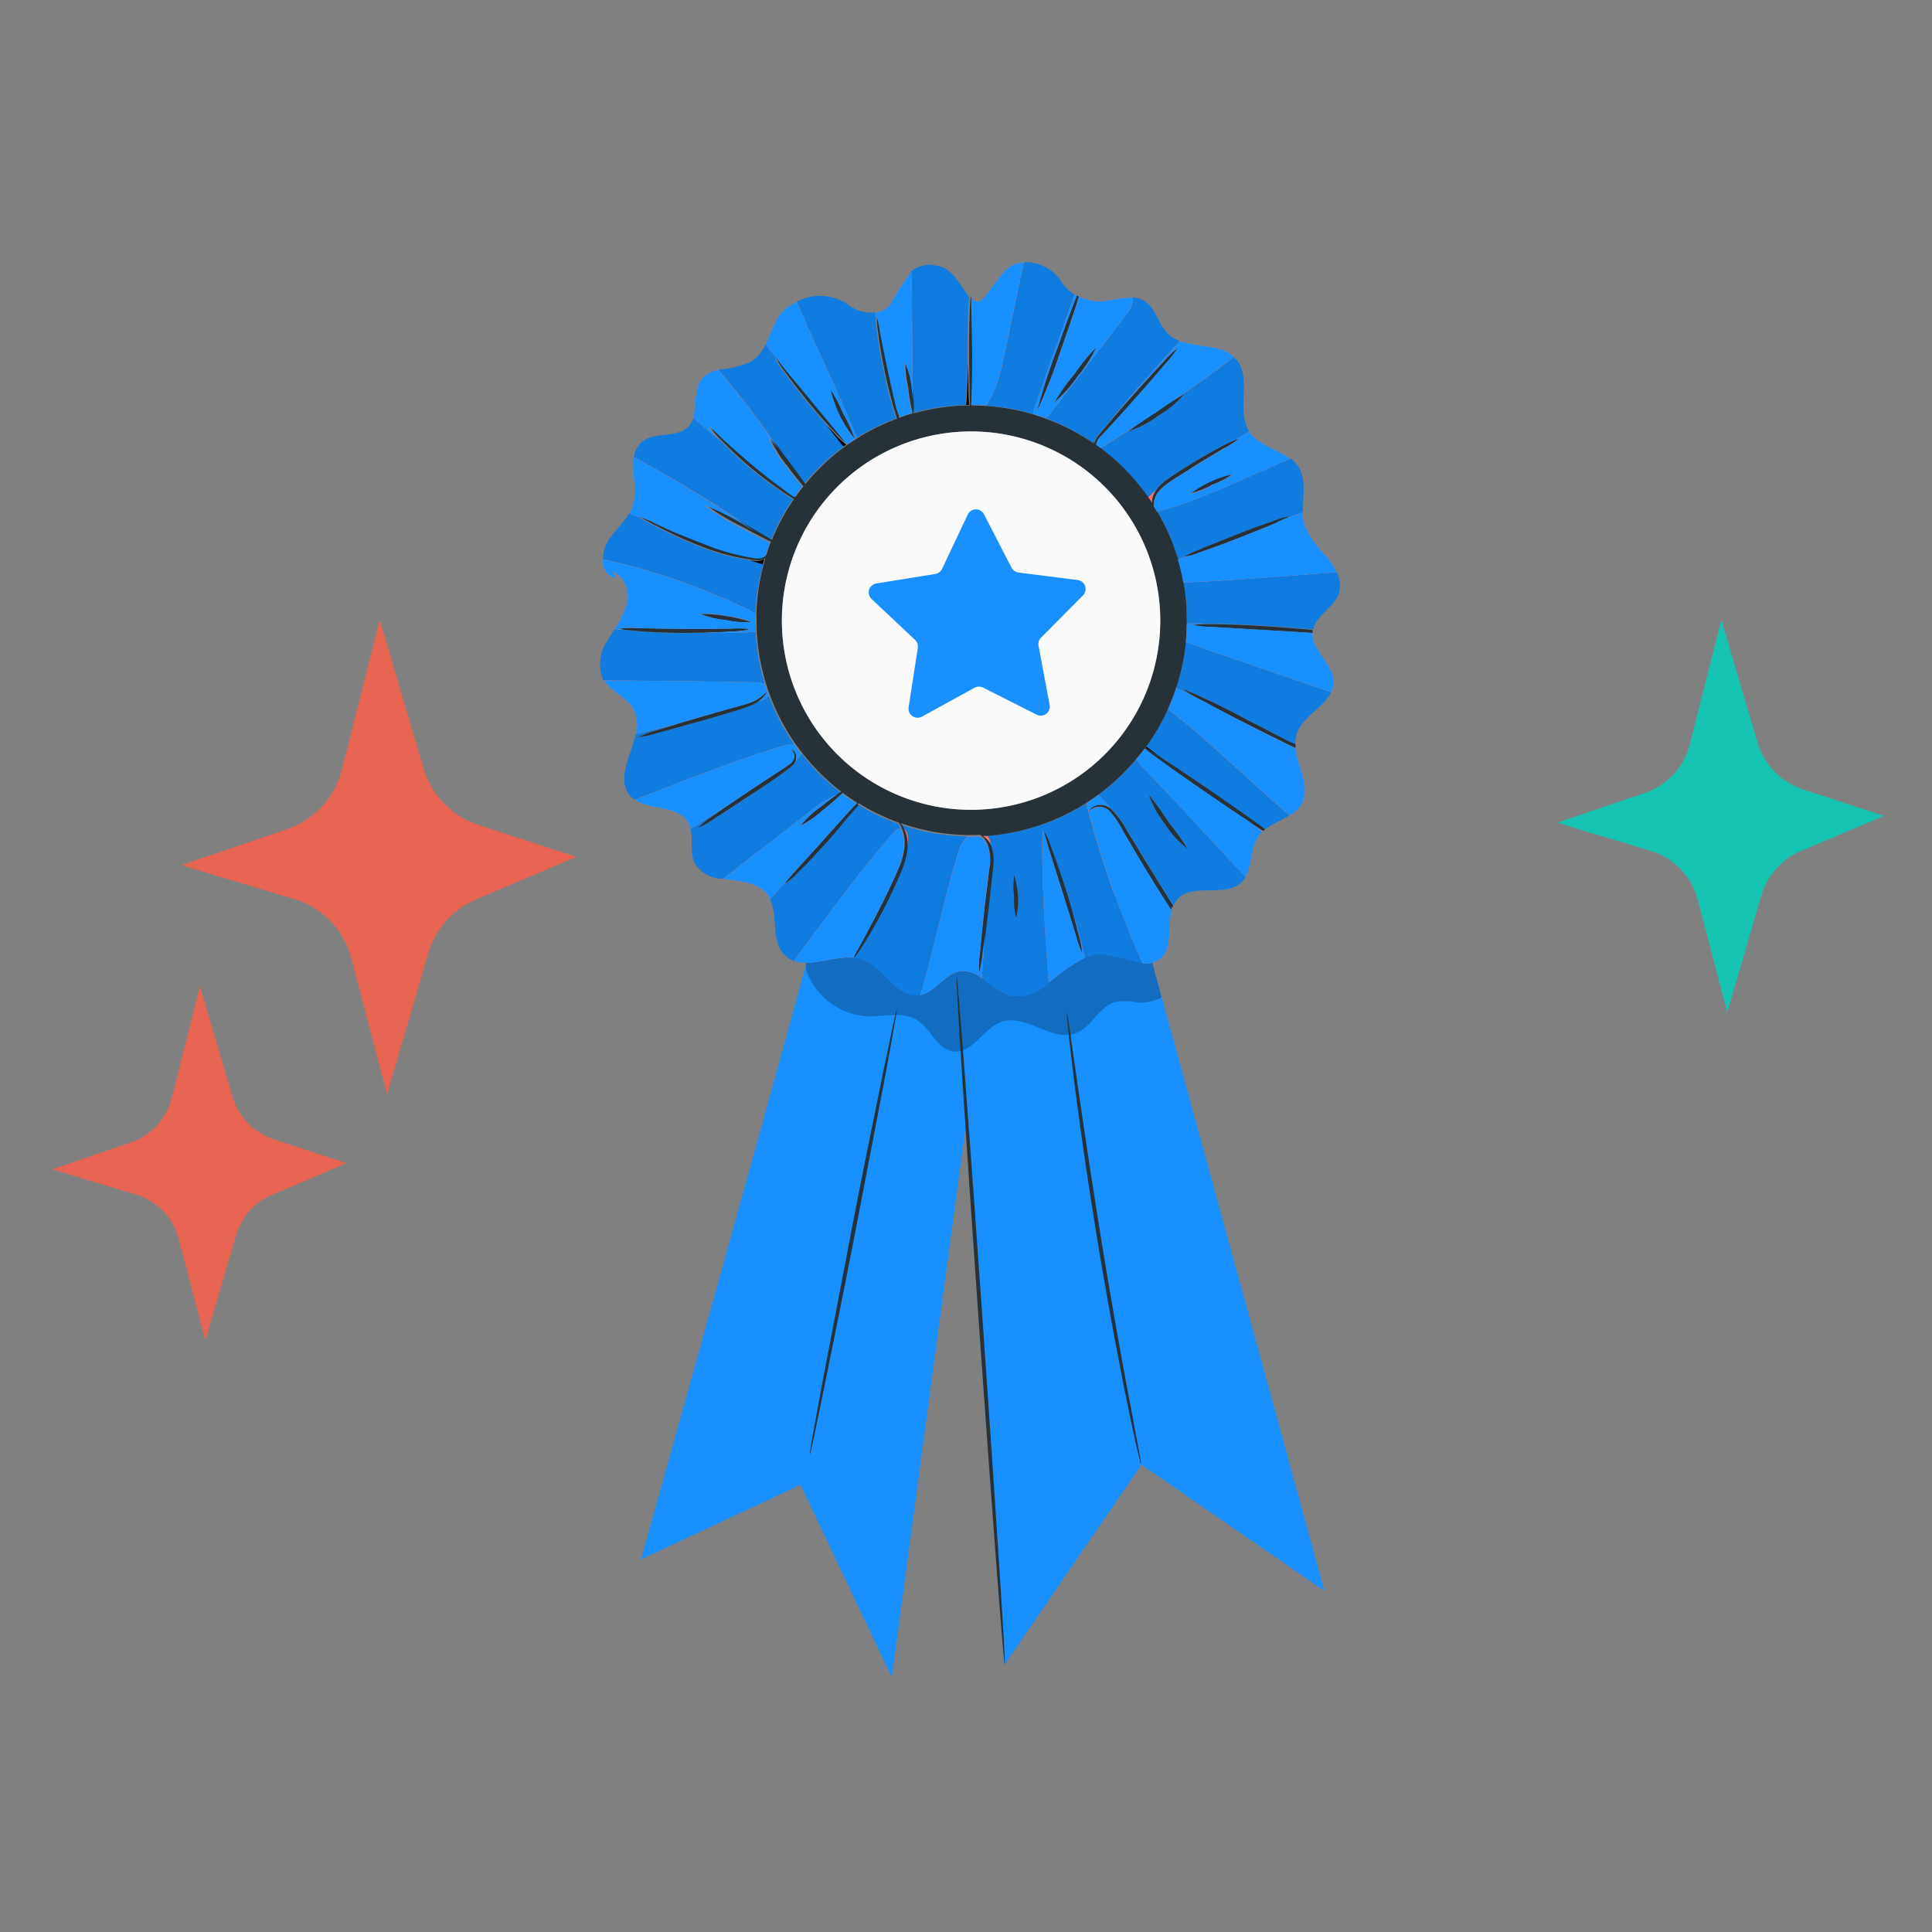 <svg xmlns="http://www.w3.org/2000/svg" xmlns:xlink="http://www.w3.org/1999/xlink" width="128" height="128" viewBox="0 0 128 128">
  <rect x="0" y="0" width="128" height="128" fill="#808080" stroke="none"/>
  <defs>
    <clipPath id="clip-path">
      <rect id="Rectangle_10738" data-name="Rectangle 10738" width="128" height="128" transform="translate(8474 2626)" fill="#fff" stroke="#707070" stroke-width="1"/>
    </clipPath>
  </defs>
  <g id="Mask_Group_829" data-name="Mask Group 829" transform="translate(-8474 -2626)" clip-path="url(#clip-path)">
    <g id="Group_39130" data-name="Group 39130" transform="translate(58 -506)">
      <g id="Group_39129" data-name="Group 39129" transform="matrix(1, -0.017, 0.017, 1, 8455.293, 3149.853)">
        <path id="Path_110375" data-name="Path 110375" d="M12.387,0C12.387.5,0,42.069,0,42.069l10.648-4.761L16.48,50.163,23.976.648Z" transform="translate(1.721 43.421)" fill="#1890ff"/>
        <path id="Path_110376" data-name="Path 110376" d="M0,3.655,2.524,51.329,11.8,38.253l11.98,8.572L11.8,0Z" transform="translate(23.173 41.526)" fill="#1890ff"/>
        <g id="Group_39126" data-name="Group 39126" transform="translate(13.304 42.089)" opacity="0.5">
          <path id="Path_110377" data-name="Path 110377" d="M0,4.484a4.575,4.575,0,0,0,4.082,3.2c1.091.045,2.292-.292,3.213.3S8.6,9.964,9.683,10.11c1.267.181,2.011-1.508,3.208-1.91,1.634-.533,3.348,1.438,4.957.829,1.036-.392,1.508-1.724,2.6-2.011a3.616,3.616,0,0,1,1.448.05,2.84,2.84,0,0,0,1.639-.312l-.588-2.3L21.944,0H.407Z" opacity="0.5"/>
        </g>
        <path id="Path_110378" data-name="Path 110378" d="M0,9.457a14.17,14.17,0,0,1,3.112.623,1.307,1.307,0,0,1,.1-.5q1.367-3.66,2.725-7.3L6,2.213a2.348,2.348,0,0,1-.9-.9A2.84,2.84,0,0,0,2.649,0c-.5,2.071-1.1,4.907-1.543,6.671A7.965,7.965,0,0,1,0,9.457Z" transform="translate(25.897 0.005)" fill="#107ce0"/>
        <path id="Path_110379" data-name="Path 110379" d="M11.287,3.227A14.371,14.371,0,0,1,9.668,0a1.176,1.176,0,0,1-.5.292L8.95.367a3,3,0,0,1-.422.226,13.2,13.2,0,0,1-1.4.447L5.41,1.518c-1.222.332-2.333.618-3.137.809a6.961,6.961,0,0,1-1.317.267,6.709,6.709,0,0,1,1.267-.442l1.1-.322L.805,2.388C.478,3.816-.532,5.344.358,6.445a1.5,1.5,0,0,0,.327.292c3.2-1.186,7.31-2.72,10-3.429A1.787,1.787,0,0,1,11.287,3.227Z" transform="translate(1.489 28.435)" fill="#107ce0"/>
        <path id="Path_110380" data-name="Path 110380" d="M.007,8.992v.759a14.362,14.362,0,0,1,3.519-.457V9.1l.166-2.644V5.91c.035-1.9.111-3.474.176-3.781C3.335,1.5,2.827.184,1.751.043A1.878,1.878,0,0,0,.022.405C.062,3.05-.024,6.393.007,8.992Z" transform="translate(21.014 0.103)" fill="#107ce0"/>
        <path id="Path_110381" data-name="Path 110381" d="M2.167.93q.332.131.664.241C1.89.8.925.4,0,0,.638.3,1.367.618,2.167.93Z" transform="translate(4.963 17.43)" fill="#ff725e"/>
        <path id="Path_110382" data-name="Path 110382" d="M10.03,6.792A14.285,14.285,0,0,1,10.6,3.529c-.282-.085-.573-.181-.87-.282a14.794,14.794,0,0,1-3.016-.835A28.379,28.379,0,0,1,3.524.9,10.411,10.411,0,0,1,2.393.256L1.79,0C1.4.638.784,1.161.357,1.8A2.308,2.308,0,0,0,0,3.011,43.08,43.08,0,0,1,9.974,6.727Z" transform="translate(0.333 16.188)" fill="#107ce0"/>
        <path id="Path_110383" data-name="Path 110383" d="M8.979,8.2a14.077,14.077,0,0,1,1.508-2.68l-.216-.141A25.49,25.49,0,0,1,5.746,1.548l-.035-.04C5.1,1.005,4.515.468,4,0A1.509,1.509,0,0,1,3.65.588c-.779.779-2.242.276-3.1.965A1.553,1.553,0,0,0,0,2.559,85.937,85.937,0,0,1,7.928,7.546C8.34,7.8,8.707,8.029,8.979,8.2Z" transform="translate(2.49 9.924)" fill="#107ce0"/>
        <path id="Path_110384" data-name="Path 110384" d="M4.65,8.039c.352.5.664.935.895,1.277A14.324,14.324,0,0,1,8.215,6.872c-.3-.382-.674-.88-1.086-1.433-.367-.422-.784-.925-1.222-1.473-.643-.809-1.2-1.558-1.579-2.117A4.321,4.321,0,0,1,3.761.915a3.154,3.154,0,0,1,.372.4C3.781.809,3.449.382,3.157,0a2.68,2.68,0,0,1-.965,1.141A6.938,6.938,0,0,1,0,1.644a54,54,0,0,1,4.022,5.49Z" transform="translate(8.186 5.138)" fill="#107ce0"/>
        <path id="Path_110385" data-name="Path 110385" d="M3.846,9.414a14.007,14.007,0,0,1,2.6-1.222c-.035-.106-.065-.216-.1-.342-.2-.679-.432-1.624-.638-2.685s-.342-2.011-.417-2.725a8.627,8.627,0,0,1-.07-1.091l-.03-.2a2.549,2.549,0,0,1-1-.117A2.549,2.549,0,0,1,3.323.545,3.242,3.242,0,0,0,0,.364C1.146,3.124,2.861,6.9,3.806,9.318,3.821,9.348,3.831,9.379,3.846,9.414Z" transform="translate(13.445 2.014)" fill="#107ce0"/>
        <path id="Path_110386" data-name="Path 110386" d="M.035.04,0,0,.03.05Z" transform="translate(13.57 14.559)" fill="#ff725e"/>
        <path id="Path_110387" data-name="Path 110387" d="M10.906,3.776A14.534,14.534,0,0,1,10.358.317h-.08C9.272.372,8.1.357,6.859.317H5.682c-1.2,0-2.277-.1-3.057-.171-.357-.035-.644-.07-.855-.1L1.007,0C.836.261.665.5.5.794A2.686,2.686,0,0,0,.2,3.308l.045.065q4.992.121,9.974.292A1.779,1.779,0,0,1,10.906,3.776Z" transform="translate(0 23.87)" fill="#107ce0"/>
        <path id="Path_110388" data-name="Path 110388" d="M9.748,2.715l.211-.136A14.483,14.483,0,0,1,7.446,0a1.207,1.207,0,0,1-.392.422.935.935,0,0,1-.282.387c-.643.5-1.548,1.061-2.559,1.724S2.287,3.76,1.614,4.168A6.038,6.038,0,0,1,.5,4.781,6.283,6.283,0,0,1,1.5,4.012c.372-.251.824-.563,1.332-.895C1.86,3.705.88,4.293,0,4.831c.166.744-.1,1.609.246,2.308a2.233,2.233,0,0,0,1.83,1.046L8.059,3.74A7.357,7.357,0,0,1,9.748,2.715Z" transform="translate(5.828 32.326)" fill="#107ce0"/>
        <path id="Path_110389" data-name="Path 110389" d="M0,0,.819.644A.5.5,0,0,1,.87.588L.6.412Z" transform="translate(42.895 37.353)" fill="#ff725e"/>
        <path id="Path_110390" data-name="Path 110390" d="M2.559,0A14.376,14.376,0,0,1,0,2.318a8.474,8.474,0,0,1,.739.865.8.8,0,0,1,.08.06A5.359,5.359,0,0,1,1.825,4.63L2.861,6.395l.03.06c.674,1.121,1.347,2.287,1.941,3.3a1.648,1.648,0,0,1,.3-.447C6.174,8.22,8.3,9.281,9.4,8.26a1.7,1.7,0,0,0,.282-.352C7.647,5.691,4.932,2.584,3.2.769A4.8,4.8,0,0,1,2.559,0Zm.8,2.383A17.815,17.815,0,0,1,4.605,4.178a18.91,18.91,0,0,1,1.242,1.8A6.217,6.217,0,0,1,4.389,4.329,6.437,6.437,0,0,1,3.358,2.383Z" transform="translate(32.87 33.055)" fill="#107ce0"/>
        <path id="Path_110391" data-name="Path 110391" d="M.035.035A.23.23,0,0,1,0,0,2.319,2.319,0,0,1,0,.246Z" transform="translate(24.977 2.287)" fill="#ff725e"/>
        <path id="Path_110392" data-name="Path 110392" d="M.689,0A14.235,14.235,0,0,1,0,3.016l.392.191,1.388.724A9.181,9.181,0,0,1,.432,3.1,42.514,42.514,0,0,1,4.68,5.229C5.686,5.776,6.641,6.294,7.36,6.7l.468.2a2.034,2.034,0,0,1,.1-.694c.392-1.131,1.84-1.724,2.338-2.72C7.229,2.373,3.328.99.689,0Z" transform="translate(38.149 25.343)" fill="#107ce0"/>
        <path id="Path_110393" data-name="Path 110393" d="M0,2.458c.277.216.628.5,1.006.774l.136.1c.83.558,1.956,1.342,3.192,2.222S6.681,7.245,7.481,7.838l.3.231c.5-.362,1.106-.588,1.629-.9C6.827,4.907,3.776,1.78,1.453,0A14.57,14.57,0,0,1,0,2.458Z" transform="translate(36.103 29.772)" fill="#107ce0"/>
        <path id="Path_110394" data-name="Path 110394" d="M8.738,1.609a2.545,2.545,0,0,0-.156-.286A14.223,14.223,0,0,1,5.962,0l-.07.09c-.186.226-.4.468-.628.724-.412.5-.975,1.151-1.624,1.85S2.3,4.047,1.815,4.5a4.17,4.17,0,0,1-.824.689,1.185,1.185,0,0,1,.161-.231C.739,5.374.352,5.776,0,6.154.553,7.3,0,8.984.945,9.914a1.628,1.628,0,0,0,.588.377c2.011-2.7,4.751-6.194,6.7-8.361A.835.835,0,0,1,8.738,1.609Z" transform="translate(10.996 35.735)" fill="#107ce0"/>
        <path id="Path_110395" data-name="Path 110395" d="M.508,2.031a1.192,1.192,0,0,1,.226.659,3.1,3.1,0,0,1,.1,1.538C.759,4.836.674,5.49.588,6.174c-.121.91-.241,1.76-.347,2.514-.08.96-.156,1.905-.241,2.76a6.739,6.739,0,0,0,1.739,1.181,2.965,2.965,0,0,0,2.68-.779c-.2-3.223-.367-7.239-.236-10.1l.151.352c-.045-.166-.06-.261-.045-.266a5.222,5.222,0,0,1,.478,1.141c.261.719.593,1.725.925,2.84q.136.468.256.905c.352,1.191.659,2.393.89,3.519A2.649,2.649,0,0,1,7.968,10a26.228,26.228,0,0,1,2.654.664A66.532,66.532,0,0,1,7.1,0,14.258,14.258,0,0,1,.508,2.031ZM2.333,7.5a5.064,5.064,0,0,1-.111-1.408,5.374,5.374,0,0,1,.025-1.413A5.238,5.238,0,0,1,2.333,7.5Z" transform="translate(24.957 35.926)" fill="#107ce0"/>
        <path id="Path_110396" data-name="Path 110396" d="M7.546.92A.264.264,0,0,1,7.6.87,14.114,14.114,0,0,1,3.142,0c.035.045.075.1.121.161a.872.872,0,0,0,.05.1c.292.081.382.5.347.819a3.8,3.8,0,0,1-.08.468,4.236,4.236,0,0,1-.3,1.3,19.214,19.214,0,0,1-.824,1.81A33.24,33.24,0,0,1,.689,7.782c-.3.463-.538.8-.689,1.005a2.179,2.179,0,0,1,.533.131c1.4.548,2.162,2.584,3.655,2.408l.136-.025C5.2,8.516,6.073,4.655,6.948,2.066A2.936,2.936,0,0,1,7.546.92Z" transform="translate(16.546 37.097)" fill="#107ce0"/>
        <path id="Path_110397" data-name="Path 110397" d="M3.1,9.185q.251-.226.5-.437a2.65,2.65,0,0,1,.664-.654c.4-.282.84-.558,1.312-.845C6.515,6.676,7.39,6.2,8.039,5.882c.442-.216.769-.362.94-.422l.895-.528c-.885-1.388.261-3.494-.779-4.771A1.571,1.571,0,0,0,8.939,0C6.319,1.941,2.941,4.143,0,5.882A14.31,14.31,0,0,1,3.1,9.185Zm.628-5.621A15.41,15.41,0,0,1,5.59,2.408,6.775,6.775,0,0,1,3.866,3.786,6.983,6.983,0,0,1,1.9,4.791,15.252,15.252,0,0,1,3.725,3.564Z" transform="translate(33.408 6.531)" fill="#107ce0"/>
        <path id="Path_110398" data-name="Path 110398" d="M0,.5A14.524,14.524,0,0,1,.186,2.805v.427H.422c.422,0,.84.04,1.262.07h.3c.865,0,2.056.081,3.373.176,1.232.1,2.348.206,3.187.307.211-.95,1.382-1.423,1.729-2.343A1.945,1.945,0,0,0,10.17,0C7.1.171,2.946.422.387.5Z" transform="translate(38.747 20.879)" fill="#107ce0"/>
        <path id="Path_110399" data-name="Path 110399" d="M5.475,1.131l-5.1,6.41A1.8,1.8,0,0,1,0,7.893,14.076,14.076,0,0,1,3.162,9.6l.07-.09A1.509,1.509,0,0,1,3.544,9c.226-.261.5-.568.794-.9C5.847,6.294,7.566,4.464,9,2.946a2.178,2.178,0,0,1-.784-.5C7.586,1.8,7.451.739,6.711.251A1.734,1.734,0,0,0,5.922,0a.233.233,0,0,1,0,.055,1.508,1.508,0,0,1-.448,1.076Z" transform="translate(29.784 2.458)" fill="#107ce0"/>
        <path id="Path_110400" data-name="Path 110400" d="M1.312,6.571l.417-.186a6.541,6.541,0,0,1,.98-.442c.623-.256,1.508-.588,2.453-.94S7,4.344,7.642,4.133A4.7,4.7,0,0,1,8.7,3.846a1.979,1.979,0,0,1-.362.2l1.3-.427c0-1.046.292-2.157-.241-3.047A2.165,2.165,0,0,0,8.888,0C6.148,1.106,2.4,2.845,0,3.348A14.181,14.181,0,0,1,1.312,6.571Z" transform="translate(37.103 13.303)" fill="#107ce0"/>
        <path id="Path_110401" data-name="Path 110401" d="M1.121.086,0,0C.372.025.744.055,1.121.086Z" transform="translate(46.128 24.8)" fill="#ff725e"/>
        <path id="Path_110402" data-name="Path 110402" d="M.06.287c.03.121.05.231.07.332L.211.593C.141.412.07.216,0,0A1.075,1.075,0,0,0,.06.287Z" transform="translate(19.925 9.532)" fill="#ff725e"/>
        <path id="Path_110403" data-name="Path 110403" d="M.04.121A.53.53,0,0,1,.07,0L0,.09Z" transform="translate(32.946 11.965)"/>
        <path id="Path_110404" data-name="Path 110404" d="M.231.809A1.308,1.308,0,0,1,.322.337,1.467,1.467,0,0,1,.5,0Q.236.211,0,.437C.06.558.151.684.231.809Z" transform="translate(36.515 15.278)" fill="#ff725e"/>
        <path id="Path_110405" data-name="Path 110405" d="M.468.266V.2L0,0Z" transform="translate(45.509 32.045)"/>
        <path id="Path_110406" data-name="Path 110406" d="M1.066.774C.669.478.317.216.06,0L0,.076C.171.186.553.432,1.066.774Z" transform="translate(36.063 32.231)"/>
        <path id="Path_110407" data-name="Path 110407" d="M1.8,3.177l.111.206.03-.08C1.347,2.3.674,1.121,0,0,.714,1.232,1.337,2.358,1.8,3.177Z" transform="translate(35.741 39.51)"/>
        <path id="Path_110408" data-name="Path 110408" d="M0,.01A1.413,1.413,0,0,1,.5.568a.1.1,0,0,0,.035.09A1.192,1.192,0,0,0,.312,0Z" transform="translate(25.173 37.957)" fill="#ff725e"/>
        <path id="Path_110409" data-name="Path 110409" d="M0,0A2.282,2.282,0,0,1,.266.97a2.2,2.2,0,0,1,0,.317A3.791,3.791,0,0,0,.347.82C.382.5.292.08,0,0Z" transform="translate(19.859 37.353)" fill="#ff725e"/>
        <path id="Path_110410" data-name="Path 110410" d="M.7,0H.649C.558.141.362.4.085.739.06.769.03.809,0,.839.231.583.442.337.628.116Z" transform="translate(16.27 35.735)"/>
        <path id="Path_110411" data-name="Path 110411" d="M.97,0A1.161,1.161,0,0,1,.417.121L0,.06c.3.1.588.2.87.282C.895.226.935.141.97,0Z" transform="translate(10.041 19.376)"/>
        <path id="Path_110412" data-name="Path 110412" d="M1.282,1.307A4.868,4.868,0,0,1,.5.543L0,0C.412.553.784,1.051,1.086,1.433Z" transform="translate(15.295 10.578)"/>
        <path id="Path_110413" data-name="Path 110413" d="M0,.387H.045V0A1.844,1.844,0,0,1,0,.387Z" transform="translate(20.991 9.482)"/>
        <path id="Path_110414" data-name="Path 110414" d="M0,2.841H.191C.166,2.272.161,1.227.191,0L.025,2.644A.658.658,0,0,0,0,2.841Z" transform="translate(24.56 6.556)"/>
        <path id="Path_110415" data-name="Path 110415" d="M.1,7.36a1.307,1.307,0,0,0-.1.5c.261.085.5.176.774.277a1.8,1.8,0,0,0,.377-.352l5.1-6.41A1.508,1.508,0,0,0,6.7.317a.233.233,0,0,0,0-.055c-.92-.075-1.976.382-2.9.1A6.835,6.835,0,0,1,3.157.131C2.9.92,2.463,2.142,1.956,3.489A40.955,40.955,0,0,1,.236,7.7,39.389,39.389,0,0,1,1.709,3.4c.5-1.362.98-2.569,1.3-3.338A.776.776,0,0,1,2.9,0L2.836.06Q1.458,3.725.1,7.36Zm2.654-2.1A12.86,12.86,0,0,1,4.228,3.5,8.2,8.2,0,0,1,2.956,5.42,8.414,8.414,0,0,1,1.393,7.109,12.855,12.855,0,0,1,2.75,5.259Z" transform="translate(29.009 2.217)" fill="#ff725e"/>
        <path id="Path_110416" data-name="Path 110416" d="M2.353,3.68c.85-.92,1.629-1.745,2.2-2.333a6.365,6.365,0,0,1,.97-.915,6.9,6.9,0,0,1-.835,1.041c-.538.618-1.3,1.463-2.142,2.383S.92,5.606.347,6.189A1,1,0,0,0,0,6.772l.287.221C3.228,5.254,6.606,3.052,9.225,1.111a2.156,2.156,0,0,0-.819-.5C7.561.317,6.521.327,5.686,0,4.248,1.508,2.519,3.348,1.021,5.158,1.408,4.716,1.865,4.213,2.353,3.68Z" transform="translate(33.117 5.404)" fill="#ff725e"/>
        <path id="Path_110417" data-name="Path 110417" d="M5.663.493a5.694,5.694,0,0,1-1.005.623c-.618.362-1.478.855-2.413,1.423S.389,3.58.122,4.223A1.322,1.322,0,0,0,0,4.846l.2.342c2.4-.5,6.148-2.242,8.888-3.348C8.252,1.171,7,.91,6.407,0l-.88.493C5.607.493,5.658.463,5.663.493ZM3.9,3.509a5.527,5.527,0,0,1-1.453.538A7.039,7.039,0,0,1,5.276,2.805,5.389,5.389,0,0,1,3.9,3.469Z" transform="translate(36.87 11.483)" fill="#ff725e"/>
        <path id="Path_110418" data-name="Path 110418" d="M6.41.719C5.786.97,4.9,1.3,3.952,1.659s-1.845.659-2.484.865A4.32,4.32,0,0,1,.417,2.81L0,3A14.5,14.5,0,0,1,.332,4.5H.709c2.559-.065,6.712-.317,9.783-.5A4.394,4.394,0,0,0,9.9,3,6.754,6.754,0,0,1,8.431.83,3.268,3.268,0,0,1,8.32,0l-1.3.427Z" transform="translate(38.405 16.892)" fill="#ff725e"/>
        <path id="Path_110419" data-name="Path 110419" d="M5.234.518,1.87.261A8.128,8.128,0,0,1,.478.1,5.48,5.48,0,0,1,1.584.07C1.161.04.744.015.322,0H.086A11.086,11.086,0,0,1,0,1.232C2.639,2.237,6.536,3.6,9.577,4.716a1.508,1.508,0,0,0,.171-.659c.035-1.2-1.413-2.122-1.337-3.283-.377-.03-.749-.06-1.121-.1Z" transform="translate(38.838 24.116)" fill="#ff725e"/>
        <path id="Path_110420" data-name="Path 110420" d="M2.348.9.96.191.568,0A13.847,13.847,0,0,1,0,1.4C2.323,3.177,5.374,6.3,7.958,8.567a2.2,2.2,0,0,0,.8-.749c.623-1.1-.226-2.428-.347-3.685-.779-.387-1.961-1.005-3.278-1.7C4.052,1.85,3.077,1.312,2.348.9Z" transform="translate(37.581 28.375)" fill="#ff725e"/>
        <path id="Path_110421" data-name="Path 110421" d="M4.877,3.187C3.64,2.307,2.524,1.493,1.729.9,1.161.473.754.161.578,0,.392.241.2.478,0,.7a4.806,4.806,0,0,0,.623.769C2.353,3.288,5.068,6.395,7.1,8.612c.473-.784.357-1.926.925-2.695a1.871,1.871,0,0,1,.256-.271L7.466,5C6.732,4.494,5.837,3.871,4.877,3.187Z" transform="translate(35.429 32.351)" fill="#ff725e"/>
        <path id="Path_110422" data-name="Path 110422" d="M3.4,4.208c-.362-.623-.7-1.222-1.005-1.775A5.847,5.847,0,0,0,1.5,1.066.955.955,0,0,0,.533.85c-.236.085-.3.241-.322.221s0-.176.276-.317A1.051,1.051,0,0,1,1.538.865,8.466,8.466,0,0,0,.8,0C.538.181.271.362,0,.528A64.566,64.566,0,0,0,3.519,11.2a1.508,1.508,0,0,0,1.166-.266c.895-.684.528-2.122.834-3.2l-.2-.322C4.8,6.6,4.122,5.465,3.4,4.208Z" transform="translate(32.086 35.373)" fill="#ff725e"/>
        <path id="Path_110423" data-name="Path 110423" d="M2.313,6.953a5.423,5.423,0,0,1,.216,1.222A6.378,6.378,0,0,1,2.137,7L1.3,4.143C.986,3.077.7,2.107.453,1.287.337.88.247.558.2.352L.046,0c-.131,2.866.04,6.882.236,10.105A12.933,12.933,0,0,1,2.7,8.486c-.231-1.121-.538-2.323-.89-3.519C2.022,5.731,2.192,6.415,2.313,6.953Z" transform="translate(29.094 37.65)" fill="#ff725e"/>
        <path id="Path_110424" data-name="Path 110424" d="M4.178,7.621A8.277,8.277,0,0,1,3.9,9.069,7.746,7.746,0,0,1,4,7.6c.1-.9.246-2.152.427-3.519L4.7,2.137A2.961,2.961,0,0,0,4.63.628,1.352,1.352,0,0,0,4.082,0h-.8a.263.263,0,0,0-.055.05,2.936,2.936,0,0,0-.6,1.151C1.75,3.791.875,7.652,0,10.437c1.036-.216,1.7-1.478,2.775-1.548a1.981,1.981,0,0,1,1.312.5c.085-.855.161-1.8.241-2.76C4.283,6.973,4.228,7.32,4.178,7.621Z" transform="translate(20.86 37.997)" fill="#ff725e"/>
        <path id="Path_110425" data-name="Path 110425" d="M6.244,4.288c.307-.623.608-1.227.835-1.775A4.021,4.021,0,0,0,7.41,1.005,2.477,2.477,0,0,0,7.2,0a.834.834,0,0,0-.5.322C4.751,2.489,2,5.982,0,8.682c1.106.417,2.624-.292,3.926-.151.121-.221.337-.593.623-1.091C5,6.641,5.621,5.535,6.244,4.288Z" transform="translate(12.53 37.348)" fill="#ff725e"/>
        <path id="Path_110426" data-name="Path 110426" d="M4.228,5.706c.352-.417,1.257-1.357,2.3-2.478C7.657,2.016,8.6.98,8.929.679,8.6.463,8.285.236,7.973,0A15.353,15.353,0,0,1,6.722,1.056,7.224,7.224,0,0,1,5.153,2.112,6.646,6.646,0,0,1,6.561.85c.422-.327.809-.608,1.1-.8a7.355,7.355,0,0,0-1.7,1.005L0,5.52c1.036.181,2.207.226,2.856,1.005a1.863,1.863,0,0,1,.246.387C3.429,6.52,3.816,6.143,4.228,5.706Z" transform="translate(7.919 34.991)" fill="#ff725e"/>
        <path id="Path_110427" data-name="Path 110427" d="M7.707,2.978c1.005-.654,1.946-1.222,2.579-1.644a.82.82,0,0,0,.292-.372.5.5,0,0,0,0-.352c-.065-.2-.2-.231-.191-.251s.166,0,.287.211A.628.628,0,0,1,10.718,1a.35.35,0,0,1-.03.086A1.208,1.208,0,0,0,11.08.665C10.919.449,10.759.228,10.6,0a1.784,1.784,0,0,0-.6.08C7.31.791,3.2,2.324,0,3.51c1.005.734,2.84.417,3.489,1.548a1.749,1.749,0,0,1,.156.437C4.525,4.958,5.5,4.37,6.48,3.782,6.862,3.526,7.254,3.259,7.707,2.978Z" transform="translate(2.173 31.661)" fill="#ff725e"/>
        <path id="Path_110428" data-name="Path 110428" d="M6.571,2.468,8.3,2.006c.533-.136,1.005-.241,1.393-.382A2.72,2.72,0,0,0,10.774.91a.824.824,0,0,1-.186.317,1.837,1.837,0,0,1-.407.342l.216-.075a1.176,1.176,0,0,0,.5-.292c-.09-.261-.176-.5-.251-.789A1.781,1.781,0,0,0,9.974.292Q4.987.116,0,0C.463.784,1.508,1.131,1.92,1.941A2.317,2.317,0,0,1,2.036,3.59L4.55,3.032C5.143,2.84,5.842,2.665,6.571,2.468Z" transform="translate(0.263 27.233)" fill="#ff725e"/>
        <path id="Path_110429" data-name="Path 110429" d="M1.068,4.6a6.784,6.784,0,0,1,1.267,0c.784.03,1.86.07,3.052.1s2.272.03,3.052.035a7.04,7.04,0,0,1,1.272.05,5.462,5.462,0,0,1-1.267.136c-.5.03-1.166.045-1.885.05a33.6,33.6,0,0,0,3.419,0h.08V3.76l-.07-.045A43.079,43.079,0,0,0,.012,0,1.192,1.192,0,0,0,.781,1.287L.711.834a1.882,1.882,0,0,1,.774,2.288A6.033,6.033,0,0,1,.7,4.63l.764.045A1.176,1.176,0,0,1,1.068,4.6Zm7.038-.709a5.705,5.705,0,0,1,1.654.427,5.766,5.766,0,0,1-1.7-.166,5.645,5.645,0,0,1-1.649-.427A5.718,5.718,0,0,1,8.106,3.891Z" transform="translate(0.316 19.21)" fill="#ff725e"/>
        <path id="Path_110430" data-name="Path 110430" d="M.478,3.891a8.042,8.042,0,0,1,1.337.578l1.041.5c.925.4,1.89.8,2.83,1.171a15.518,15.518,0,0,0,2.675.709,1.006,1.006,0,0,0,.543-.09.407.407,0,0,0,.07-.06c.1-.3.206-.588.327-.88C8.838,5.6,8.134,5.213,7.35,4.761A14.391,14.391,0,0,1,4.977,3.253,15.949,15.949,0,0,1,7.491,4.54l.814.5A85.947,85.947,0,0,0,.367,0c-.161.945.2,2.152-.09,3.132A2.775,2.775,0,0,1,0,3.725l.6.256C.523,3.936.473,3.9.478,3.891Z" transform="translate(2.108 12.478)" fill="#ff725e"/>
        <path id="Path_110431" data-name="Path 110431" d="M.99,3.725a6.075,6.075,0,0,1,.91.825c.548.5,1.312,1.237,2.187,1.981S5.792,7.913,6.4,8.366l.206.156c.176-.241.352-.478.543-.7l-.03-.05c-.266-.317-.6-.744-.95-1.232a8.7,8.7,0,0,1-1.2-1.981,4.771,4.771,0,0,1,.764.935A54.016,54.016,0,0,0,1.714,0,1.855,1.855,0,0,0,.623.588C.065,1.267.271,2.333,0,3.137c.5.463,1.1.975,1.714,1.508A4.873,4.873,0,0,1,.99,3.725Z" transform="translate(6.451 6.792)" fill="#ff725e"/>
        <path id="Path_110432" data-name="Path 110432" d="M2.956,6.566C4.213,8.154,5.264,9.421,5.239,9.5q.347-.236.709-.452a.229.229,0,0,0-.04-.1C4.962,6.541,3.248,2.76,2.1,0a5.3,5.3,0,0,0-.533.277C.729.779.452,1.87,0,2.76c.292.382.623.83.975,1.312S2.106,5.495,2.956,6.566Zm1.3-.729a9.619,9.619,0,0,1,.814,1.624A9.4,9.4,0,0,1,5.8,9.125,7.822,7.822,0,0,1,4.253,5.837Z" transform="translate(11.343 2.393)" fill="#ff725e"/>
        <path id="Path_110433" data-name="Path 110433" d="M.025,2.8A5.924,5.924,0,0,1,.266,3.921c.121.689.287,1.649.5,2.7.181.92.357,1.744.5,2.4.07.216.141.412.211.593.266-.091.538-.171.819-.246a12.6,12.6,0,0,1-.256-1.664,7.814,7.814,0,0,1-.171-1.7,4.565,4.565,0,0,1,.432,1.669c.045.332.065.644.075.91,0-2.6.055-5.942.05-8.587a16.923,16.923,0,0,0-1.4,2.086,1.388,1.388,0,0,1-.454.4A1.388,1.388,0,0,1,0,2.659l.03.2C.015,2.825.02,2.8.025,2.8Z" transform="translate(18.658 0.508)" fill="#ff725e"/>
        <path id="Path_110434" data-name="Path 110434" d="M.126,6.018C.1,7.481.055,8.748,0,9.4a6.007,6.007,0,0,1,1.005.055,7.963,7.963,0,0,0,1.106-2.78C2.554,4.907,3.162,2.071,3.655,0a2.171,2.171,0,0,0-.89.256c-.774.427-1.714,2.3-2.2,2.308a.639.639,0,0,1-.452-.241v.211C.126,3.147.126,4.474.126,6.018Z" transform="translate(24.887 0)" fill="#ff725e"/>
        <path id="Path_110435" data-name="Path 110435" d="M1.041,2.267c.638-.206,1.508-.5,2.483-.865S5.359.714,5.983.463L6.606.2C6.847.09,6.978.02,6.968,0A4.7,4.7,0,0,0,5.912.287c-.638.211-1.508.5-2.479.87S1.6,1.84.98,2.1A6.538,6.538,0,0,0,0,2.539,4.316,4.316,0,0,0,1.041,2.267Z" transform="translate(38.833 17.148)" fill="#263238"/>
        <path id="Path_110436" data-name="Path 110436" d="M1.4.015h-.3A5.474,5.474,0,0,0,0,.045,8.136,8.136,0,0,0,1.393.206L4.756.462,6.812.613,7.933.7V.508C7.094.407,5.977.3,4.746.2,3.459.1,2.287.035,1.4.015Z" transform="translate(39.315 24.182)" fill="#263238"/>
        <path id="Path_110437" data-name="Path 110437" d="M4.248,2.132A42.533,42.533,0,0,0,0,0,9.185,9.185,0,0,0,1.347.835c.729.412,1.7.95,2.78,1.508,1.317.7,2.514,1.317,3.278,1.7v-.2l-.468-.266C6.209,3.192,5.274,2.675,4.248,2.132Z" transform="translate(38.581 28.445)" fill="#263238"/>
        <path id="Path_110438" data-name="Path 110438" d="M37.811,33.06c-1.237-.88-2.363-1.664-3.192-2.222l-.136-.1c-.5-.342-.895-.588-1.086-.7l.06-.075a14.577,14.577,0,0,0,1.478-2.458,13.84,13.84,0,0,0,.573-1.413,14.235,14.235,0,0,0,.689-3.016c.045-.407.075-.814.085-1.232v-.427a13.893,13.893,0,0,0-1.85-7.033l-.2-.342a1.322,1.322,0,0,1,.121-.623c.266-.644,1.2-1.1,2.122-1.684s1.795-1.061,2.413-1.423A5.7,5.7,0,0,0,39.9,9.693a.375.375,0,0,0-.136.035,10.208,10.208,0,0,0-.94.422c-.649.322-1.508.794-2.463,1.367-.473.287-.915.563-1.312.845a2.649,2.649,0,0,0-.664.654,1.468,1.468,0,0,0-.181.337,1.308,1.308,0,0,0-.09.473c-.08-.126-.156-.251-.241-.372a14.309,14.309,0,0,0-3.1-3.318l-.287-.221a1,1,0,0,1,.347-.583C31.4,8.748,32.18,7.923,33.03,7s1.6-1.765,2.142-2.383a6.9,6.9,0,0,0,.835-1.041,6.37,6.37,0,0,0-.97.915c-.573.588-1.352,1.413-2.2,2.333-.5.533-.945,1.036-1.347,1.508-.3.332-.568.638-.794.9a1.508,1.508,0,0,0-.312.5.526.526,0,0,0-.03.121l-.04-.03a14.077,14.077,0,0,0-3.162-1.7c-.256-.1-.5-.191-.774-.277a14.173,14.173,0,0,0-3.112-.623c-.337-.03-.679-.045-1.005-.055.055-.649.1-1.915.126-3.378.03-1.543,0-2.871,0-3.484a2.311,2.311,0,0,0,0-.246L22.332,0c-.065.307-.141,1.88-.176,3.781V7.164h-.191a14.363,14.363,0,0,0-3.519.457H18.4a1.841,1.841,0,0,0,.04-.4V6.847a6.988,6.988,0,0,0-.075-.91,4.565,4.565,0,0,0-.432-1.669,7.813,7.813,0,0,0,.171,1.7,12.615,12.615,0,0,0,.256,1.664c-.282.075-.553.156-.819.246l-.08.025a1.515,1.515,0,0,0-.07-.332c-.03-.121-.04-.191-.06-.287-.141-.659-.317-1.483-.5-2.4-.2-1.051-.367-2.011-.5-2.7a5.92,5.92,0,0,0-.241-1.121v.055a8.61,8.61,0,0,0,.07,1.091c.075.7.211,1.669.417,2.725s.442,2.011.638,2.685c.035.126.065.236.1.342a14.005,14.005,0,0,0-2.6,1.222q-.362.216-.709.452c0-.08-1.005-1.347-2.282-2.936-.84-1.056-1.563-1.986-1.981-2.514-.216-.266-.352-.412-.372-.4a4.32,4.32,0,0,0,.568.935c.382.558.935,1.307,1.579,2.117.437.548.855,1.051,1.222,1.473l.5.543a4.869,4.869,0,0,0,.779.764l-.176.126a14.325,14.325,0,0,0-2.67,2.443c-.231-.342-.543-.789-.895-1.277l-.649-.895a4.773,4.773,0,0,0-.764-.935,8.7,8.7,0,0,0,1.2,1.981c.352.5.684.915.95,1.232l.035.04c-.191.226-.367.463-.543.7l-.206-.156c-.608-.452-1.433-1.091-2.313-1.835S6.34,9.587,5.792,9.064a6.075,6.075,0,0,0-.91-.824,4.873,4.873,0,0,0,.744.915l.035.04a25.487,25.487,0,0,0,4.525,3.836l.216.141a14.074,14.074,0,0,0-1.508,2.68c-.271-.176-.639-.4-1.066-.659l-.814-.5A15.953,15.953,0,0,0,4.5,13.4a14.391,14.391,0,0,0,2.373,1.508c.784.452,1.508.835,1.951,1.061-.121.292-.226.583-.327.88a.4.4,0,0,1-.07.06,1,1,0,0,1-.543.09,15.512,15.512,0,0,1-2.675-.709q-.332-.116-.664-.241c-.8-.312-1.508-.633-2.167-.93l-1.041-.5A8.046,8.046,0,0,0,0,14.041a.771.771,0,0,0,.126.1c.186.126.578.352,1.131.649a28.37,28.37,0,0,0,3.192,1.508,14.8,14.8,0,0,0,3.016.835l.417.06a1.162,1.162,0,0,0,.553-.121c-.035.116-.07.226-.1.342a14.281,14.281,0,0,0-.548,3.263v1.207a14.533,14.533,0,0,0,.548,3.459c.075.266.161.528.251.789a14.374,14.374,0,0,0,1.619,3.228c.156.226.317.447.478.664A14.479,14.479,0,0,0,13.2,32.6l-.211.136c-.287.191-.674.473-1.1.8a6.645,6.645,0,0,0-1.408,1.262,7.224,7.224,0,0,0,1.569-1.056A15.372,15.372,0,0,0,13.3,32.683c.312.236.628.463.955.679-.327.3-1.272,1.337-2.4,2.549-1.041,1.121-1.946,2.061-2.3,2.478-.116.136-.176.216-.161.231a4.168,4.168,0,0,0,.824-.689c.5-.457,1.131-1.1,1.825-1.84s1.212-1.347,1.624-1.85c.03-.03.06-.07.085-.1.276-.337.473-.6.563-.739h.05a14.214,14.214,0,0,0,2.619,1.322,2.548,2.548,0,0,1,.156.287,2.478,2.478,0,0,1,.206,1.005,4.021,4.021,0,0,1-.332,1.508c-.226.548-.528,1.151-.835,1.775-.623,1.252-1.242,2.358-1.694,3.152-.287.5-.5.87-.623,1.091h.09c.151-.206.392-.548.689-1.005a33.211,33.211,0,0,0,1.77-3.127c.312-.633.6-1.232.824-1.81a4.237,4.237,0,0,0,.3-1.3,2.219,2.219,0,0,0,0-.317,2.282,2.282,0,0,0-.266-.97.878.878,0,0,1-.05-.1c-.045-.065-.085-.116-.121-.161a14.112,14.112,0,0,0,4.459.87h.8a1.352,1.352,0,0,1,.508.734,2.961,2.961,0,0,1,.065,1.508l-.271,1.941c-.181,1.378-.332,2.624-.427,3.519a7.739,7.739,0,0,0-.1,1.473,8.277,8.277,0,0,0,.282-1.448c.05-.3.106-.649.161-1.005.106-.734.226-1.584.347-2.514.085-.684.171-1.337.246-1.946a3.1,3.1,0,0,0-.1-1.538.1.1,0,0,0-.035-.09,1.413,1.413,0,0,0-.5-.558h.292a14.258,14.258,0,0,0,6.581-2.061c.271-.166.538-.347.8-.528a14.38,14.38,0,0,0,2.559-2.318c.2-.226.392-.463.578-.7.176.161.583.473,1.151.9.794.593,1.91,1.408,3.147,2.287.96.684,1.855,1.307,2.589,1.815l.6.412.266.176.141-.1-.271-.226C40.159,34.754,39.048,33.945,37.811,33.06Zm-15.816.895a12.533,12.533,0,1,1,8.862-3.671A12.533,12.533,0,0,1,21.995,33.955Z" transform="translate(2.646 2.262)" fill="#263238"/>
        <path id="Path_110439" data-name="Path 110439" d="M2.489,3.595a18.916,18.916,0,0,0-1.242-1.8A17.857,17.857,0,0,0,0,0,6.434,6.434,0,0,0,1.031,1.946,6.214,6.214,0,0,0,2.489,3.595Z" transform="translate(36.229 35.438)" fill="#263238"/>
        <path id="Path_110440" data-name="Path 110440" d="M3.466,3.484l-.03-.06L2.4,1.659A5.359,5.359,0,0,0,1.394.272a.816.816,0,0,0-.081-.06A1.051,1.051,0,0,0,.278.081C.022.221-.008.4,0,.4A.675.675,0,0,1,.323.176a.955.955,0,0,1,.97.216,5.847,5.847,0,0,1,.89,1.367c.317.553.659,1.151,1.006,1.775.724,1.257,1.4,2.388,1.9,3.2l.2.322a.7.7,0,0,1,.07-.211l-.111-.206C4.8,5.842,4.179,4.716,3.466,3.484Z" transform="translate(32.275 36.026)" fill="#263238"/>
        <path id="Path_110441" data-name="Path 110441" d="M1.151,4.057l.835,2.861a6.38,6.38,0,0,0,.392,1.171,5.419,5.419,0,0,0-.216-1.222c-.121-.538-.292-1.222-.5-1.981q-.121-.437-.256-.9C1.071,2.866.739,1.86.478,1.141A5.225,5.225,0,0,0,0,0,1.125,1.125,0,0,0,.045.266C.091.432.186.769.3,1.2.548,2.021.835,2.991,1.151,4.057Z" transform="translate(29.246 37.736)" fill="#263238"/>
        <path id="Path_110442" data-name="Path 110442" d="M.06,0A5.37,5.37,0,0,0,.035,1.413,5.064,5.064,0,0,0,.145,2.82,5.239,5.239,0,0,0,.06,0Z" transform="translate(27.144 40.601)" fill="#263238"/>
        <path id="Path_110443" data-name="Path 110443" d="M6.531.215C6.41-.011,6.239-.006,6.244,0a.434.434,0,0,1,.191.251.5.5,0,0,1,0,.352.82.82,0,0,1-.292.372C5.51,1.4,4.565,1.984,3.564,2.623c-.432.281-.845.548-1.227.8-.5.332-.96.643-1.332.895A6.283,6.283,0,0,0,0,5.091a6.037,6.037,0,0,0,1.116-.613c.674-.407,1.594-1.006,2.6-1.634S5.631,1.612,6.274,1.12A.935.935,0,0,0,6.556.733a.353.353,0,0,0,.03-.085A.628.628,0,0,0,6.531.215Z" transform="translate(6.316 32.016)" fill="#263238"/>
        <path id="Path_110444" data-name="Path 110444" d="M8.391.317C8.547.136,8.587,0,8.577,0A2.719,2.719,0,0,1,7.491.714C7.114.855,6.631.96,6.1,1.1l-1.724.463c-.729.2-1.418.387-2.011.563l-1.1.322A6.712,6.712,0,0,0,0,2.886a6.954,6.954,0,0,0,1.317-.266c.8-.191,1.915-.5,3.137-.809l1.719-.478a13.2,13.2,0,0,0,1.4-.447A3.023,3.023,0,0,0,7.994.659,1.835,1.835,0,0,0,8.391.317Z" transform="translate(2.46 28.143)" fill="#263238"/>
        <path id="Path_110445" data-name="Path 110445" d="M8.642.211A7.046,7.046,0,0,0,7.37.16c-.779,0-1.86,0-3.052-.035S2.051.06,1.267.03A6.784,6.784,0,0,0,0,.03,1.174,1.174,0,0,0,.4.12c.211.03.5.065.855.1C2.036.3,3.117.367,4.313.392H5.49c.719,0,1.372,0,1.885-.05A5.462,5.462,0,0,0,8.642.211Z" transform="translate(1.369 23.785)" fill="#263238"/>
        <path id="Path_110446" data-name="Path 110446" d="M1.649.427a5.764,5.764,0,0,0,1.7.166A11,11,0,0,0,0,0,5.643,5.643,0,0,0,1.649.427Z" transform="translate(6.708 22.935)" fill="#263238"/>
        <path id="Path_110447" data-name="Path 110447" d="M1.543,3.288A9.4,9.4,0,0,0,.814,1.624,9.619,9.619,0,0,0,0,0,7.822,7.822,0,0,0,1.543,3.288Z" transform="translate(15.596 8.215)" fill="#263238"/>
        <path id="Path_110448" data-name="Path 110448" d="M0,7.642A40.934,40.934,0,0,0,1.719,3.429c.5-1.357.94-2.569,1.2-3.358L2.775,0c-.322.769-.794,1.976-1.3,3.338A39.409,39.409,0,0,0,0,7.642Z" transform="translate(29.231 2.272)" fill="#263238"/>
        <path id="Path_110449" data-name="Path 110449" d="M1.564,1.915A8.2,8.2,0,0,0,2.835,0,12.867,12.867,0,0,0,1.357,1.755,12.853,12.853,0,0,0,0,3.6,8.414,8.414,0,0,0,1.564,1.915Z" transform="translate(30.402 5.721)" fill="#263238"/>
        <path id="Path_110450" data-name="Path 110450" d="M1.966,1.377A6.776,6.776,0,0,0,3.69,0,15.408,15.408,0,0,0,1.825,1.156,15.24,15.24,0,0,0,0,2.373,6.984,6.984,0,0,0,1.966,1.377Z" transform="translate(35.309 8.939)" fill="#263238"/>
        <path id="Path_110451" data-name="Path 110451" d="M1.347.463A4.108,4.108,0,0,0,0,1.242,5.53,5.53,0,0,0,1.453.7,5.39,5.39,0,0,0,2.83,0,4.067,4.067,0,0,0,1.347.463Z" transform="translate(39.315 14.248)" fill="#263238"/>
        <path id="Path_110452" data-name="Path 110452" d="M12.533,25.066A12.533,12.533,0,1,0,0,12.533,12.533,12.533,0,0,0,12.533,25.066Z" transform="translate(12.107 11.151)" fill="#fafafa"/>
        <path id="Path_110453" data-name="Path 110453" d="M.006,0a1.3,1.3,0,0,1,.06.3c.03.231.07.5.121.875.1.8.236,1.89.407,3.228.342,2.72.835,6.475,1.433,10.618S3.234,22.9,3.7,25.61c.226,1.327.407,2.413.543,3.2.06.357.106.643.141.875a1.888,1.888,0,0,1,.035.306,1.192,1.192,0,0,1-.085-.3c-.05-.226-.111-.5-.191-.865-.161-.749-.372-1.84-.628-3.192-.5-2.695-1.136-6.435-1.74-10.558S.7,7.174.408,4.444C.262,3.082.152,1.976.086,1.212.056.85.031.558.016.327A1.29,1.29,0,0,1,.006,0Z" transform="translate(30.537 49.786)" fill="#263238"/>
        <path id="Path_110454" data-name="Path 110454" d="M.008,0c.07,0,.669,10.226,1.337,22.849S2.5,45.7,2.426,45.709,1.752,35.483,1.084,22.86-.068,0,.008,0Z" transform="translate(23.27 47.167)" fill="#263238"/>
        <path id="Path_110455" data-name="Path 110455" d="M6.259,0a1.072,1.072,0,0,1-.035.307c-.04.226-.1.5-.161.86-.156.779-.367,1.85-.628,3.152C4.872,7.008,4.107,10.663,3.258,14.7S1.589,22.382,1.005,25.062C.714,26.359.473,27.424.3,28.2c-.085.342-.151.623-.206.845a1.314,1.314,0,0,1-.091.3,1.259,1.259,0,0,1,.04-.306c.04-.221.09-.5.156-.86.156-.774.372-1.845.628-3.152C1.393,22.337,2.157,18.682,3,14.64S4.67,6.958,5.254,4.278c.3-1.3.538-2.363.714-3.137C6.048.8,6.118.518,6.174.3A2.236,2.236,0,0,1,6.259,0Z" transform="translate(13.017 49.379)" fill="#263238"/>
        <path id="Path_110456" data-name="Path 110456" d="M7.718.326,9.483,3.9a.609.609,0,0,0,.452.332l3.941.568A.6.6,0,0,1,14.208,5.8L11.358,8.576a.6.6,0,0,0-.171.533l.669,3.926a.6.6,0,0,1-.87.634L7.467,11.814a.618.618,0,0,0-.563,0L3.384,13.669a.6.6,0,0,1-.87-.634l.674-3.926a.6.6,0,0,0-.176-.533L.162,5.8A.6.6,0,0,1,.5,4.8l3.936-.568A.609.609,0,0,0,4.888,3.9L6.652.326a.6.6,0,0,1,1.066,0Z" transform="translate(17.893 16.319)" fill="#1890ff"/>
        <g id="Group_39128" data-name="Group 39128" transform="translate(0.262)">
          <path id="Path_110457" data-name="Path 110457" d="M4.178,7.621A8.271,8.271,0,0,1,3.9,9.069,7.746,7.746,0,0,1,4,7.6c.1-.9.246-2.152.427-3.519L4.7,2.137A2.961,2.961,0,0,0,4.63.628,1.352,1.352,0,0,0,4.082,0h-.8a.263.263,0,0,0-.055.05,2.936,2.936,0,0,0-.6,1.151C1.75,3.791.875,7.652,0,10.437c1.036-.216,1.7-1.478,2.775-1.548a1.98,1.98,0,0,1,1.312.5c.086-.855.161-1.8.241-2.76C4.283,6.973,4.228,7.32,4.178,7.621Z" transform="translate(20.598 37.997)" fill="#1890ff"/>
          <g id="Group_39127" data-name="Group 39127" transform="translate(0 0)">
            <path id="Path_110458" data-name="Path 110458" d="M.1,7.36a1.307,1.307,0,0,0-.1.5c.261.085.5.176.774.277a1.8,1.8,0,0,0,.377-.352l5.1-6.41A1.508,1.508,0,0,0,6.7.317a.233.233,0,0,0,0-.055c-.92-.075-1.976.382-2.9.1A6.835,6.835,0,0,1,3.157.131C2.9.92,2.463,2.142,1.956,3.489A40.955,40.955,0,0,1,.236,7.7,39.389,39.389,0,0,1,1.709,3.4c.5-1.362.98-2.569,1.3-3.338A.776.776,0,0,1,2.9,0L2.836.06Q1.458,3.725.1,7.36Zm2.654-2.1A12.86,12.86,0,0,1,4.228,3.5,8.2,8.2,0,0,1,2.956,5.42,8.414,8.414,0,0,1,1.393,7.109,12.855,12.855,0,0,1,2.75,5.259Z" transform="translate(28.746 2.217)" fill="#1890ff"/>
            <path id="Path_110459" data-name="Path 110459" d="M2.353,3.68c.85-.92,1.629-1.745,2.2-2.333a6.365,6.365,0,0,1,.97-.915,6.9,6.9,0,0,1-.835,1.041c-.538.618-1.3,1.463-2.142,2.383S.92,5.606.347,6.189A1,1,0,0,0,0,6.772l.287.221C3.228,5.254,6.606,3.052,9.225,1.111a2.156,2.156,0,0,0-.819-.5C7.561.317,6.521.327,5.686,0,4.248,1.508,2.519,3.348,1.021,5.158,1.408,4.716,1.865,4.213,2.353,3.68Z" transform="translate(32.853 5.404)" fill="#1890ff"/>
            <path id="Path_110460" data-name="Path 110460" d="M5.663.493a5.691,5.691,0,0,1-1.006.623c-.618.362-1.478.855-2.413,1.423S.389,3.58.122,4.223A1.323,1.323,0,0,0,0,4.846l.2.342c2.4-.5,6.148-2.242,8.888-3.348C8.252,1.171,7,.91,6.407,0l-.88.493C5.607.493,5.658.463,5.663.493ZM3.9,3.509a5.527,5.527,0,0,1-1.453.538A7.039,7.039,0,0,1,5.276,2.805,5.389,5.389,0,0,1,3.9,3.469Z" transform="translate(36.607 11.483)" fill="#1890ff"/>
            <path id="Path_110461" data-name="Path 110461" d="M6.41.719C5.786.97,4.9,1.3,3.952,1.659s-1.845.659-2.484.865A4.32,4.32,0,0,1,.417,2.81L0,3A14.5,14.5,0,0,1,.332,4.5H.709c2.559-.065,6.712-.317,9.783-.5A4.394,4.394,0,0,0,9.9,3,6.754,6.754,0,0,1,8.431.83,3.268,3.268,0,0,1,8.32,0l-1.3.427Z" transform="translate(38.143 16.892)" fill="#1890ff"/>
            <path id="Path_110462" data-name="Path 110462" d="M5.234.518,1.87.261A8.128,8.128,0,0,1,.478.1,5.48,5.48,0,0,1,1.584.07C1.161.04.744.015.322,0H.086A11.086,11.086,0,0,1,0,1.232C2.639,2.237,6.536,3.6,9.577,4.716a1.508,1.508,0,0,0,.171-.659c.035-1.2-1.413-2.122-1.337-3.283-.377-.03-.749-.06-1.121-.1Z" transform="translate(38.576 24.116)" fill="#1890ff"/>
            <path id="Path_110463" data-name="Path 110463" d="M2.348.9.96.191.568,0A13.847,13.847,0,0,1,0,1.4C2.323,3.177,5.374,6.3,7.958,8.567a2.2,2.2,0,0,0,.8-.749c.623-1.1-.226-2.428-.347-3.685-.779-.387-1.961-1.005-3.278-1.7C4.052,1.85,3.077,1.312,2.348.9Z" transform="translate(37.318 28.375)" fill="#1890ff"/>
            <path id="Path_110464" data-name="Path 110464" d="M4.877,3.187C3.64,2.307,2.524,1.493,1.729.9,1.161.473.754.161.578,0,.392.241.2.478,0,.7a4.8,4.8,0,0,0,.623.769C2.353,3.288,5.068,6.395,7.1,8.612c.473-.784.357-1.926.925-2.695a1.871,1.871,0,0,1,.256-.271L7.466,5C6.732,4.494,5.837,3.871,4.877,3.187Z" transform="translate(35.167 32.351)" fill="#1890ff"/>
            <path id="Path_110465" data-name="Path 110465" d="M3.4,4.208c-.362-.623-.7-1.222-1.005-1.775A5.847,5.847,0,0,0,1.5,1.066.955.955,0,0,0,.533.85c-.236.085-.3.241-.322.221s0-.176.276-.317A1.051,1.051,0,0,1,1.538.865,8.466,8.466,0,0,0,.8,0C.538.181.271.362,0,.528A64.566,64.566,0,0,0,3.519,11.2a1.508,1.508,0,0,0,1.166-.266c.895-.684.528-2.122.834-3.2l-.2-.322C4.8,6.6,4.122,5.465,3.4,4.208Z" transform="translate(31.823 35.373)" fill="#1890ff"/>
            <path id="Path_110466" data-name="Path 110466" d="M2.313,6.953a5.414,5.414,0,0,1,.216,1.222A6.388,6.388,0,0,1,2.137,7L1.3,4.143C.986,3.077.7,2.107.453,1.287.337.88.247.558.2.352L.046,0c-.131,2.866.04,6.882.236,10.105A12.934,12.934,0,0,1,2.7,8.486c-.231-1.121-.538-2.323-.89-3.519C2.022,5.731,2.193,6.415,2.313,6.953Z" transform="translate(28.832 37.65)" fill="#1890ff"/>
            <path id="Path_110467" data-name="Path 110467" d="M6.244,4.288c.307-.623.608-1.227.835-1.775A4.021,4.021,0,0,0,7.41,1.005,2.477,2.477,0,0,0,7.2,0a.834.834,0,0,0-.5.322C4.751,2.489,2,5.982,0,8.682c1.106.417,2.624-.292,3.926-.151.121-.221.337-.593.623-1.091C5,6.641,5.621,5.535,6.244,4.288Z" transform="translate(12.267 37.348)" fill="#1890ff"/>
            <path id="Path_110468" data-name="Path 110468" d="M4.228,5.706c.352-.417,1.257-1.357,2.3-2.478C7.657,2.016,8.6.98,8.929.679,8.6.463,8.285.236,7.973,0A15.353,15.353,0,0,1,6.722,1.056,7.224,7.224,0,0,1,5.153,2.112,6.646,6.646,0,0,1,6.561.85c.422-.327.809-.608,1.1-.8a7.355,7.355,0,0,0-1.7,1.005L0,5.52c1.036.181,2.207.226,2.856,1.005a1.863,1.863,0,0,1,.246.387C3.429,6.52,3.816,6.143,4.228,5.706Z" transform="translate(7.658 34.991)" fill="#1890ff"/>
            <path id="Path_110469" data-name="Path 110469" d="M7.707,2.978c1.005-.654,1.946-1.222,2.579-1.644a.82.82,0,0,0,.292-.372.5.5,0,0,0,0-.352c-.065-.2-.2-.231-.191-.251s.166,0,.287.211A.628.628,0,0,1,10.718,1a.35.35,0,0,1-.03.086A1.208,1.208,0,0,0,11.08.665C10.919.449,10.759.228,10.6,0a1.784,1.784,0,0,0-.6.08C7.31.791,3.2,2.324,0,3.51c1.005.734,2.84.417,3.489,1.548a1.749,1.749,0,0,1,.156.437C4.525,4.958,5.5,4.37,6.48,3.782,6.862,3.526,7.254,3.259,7.707,2.978Z" transform="translate(1.911 31.661)" fill="#1890ff"/>
            <path id="Path_110470" data-name="Path 110470" d="M6.571,2.468,8.3,2.006c.533-.136,1.005-.241,1.393-.382A2.72,2.72,0,0,0,10.774.91a.824.824,0,0,1-.186.317,1.837,1.837,0,0,1-.407.342l.216-.075a1.176,1.176,0,0,0,.5-.292c-.09-.261-.176-.5-.251-.789A1.781,1.781,0,0,0,9.974.292Q4.987.116,0,0C.463.784,1.508,1.131,1.92,1.941A2.317,2.317,0,0,1,2.036,3.59L4.55,3.032C5.143,2.84,5.842,2.665,6.571,2.468Z" transform="translate(0 27.233)" fill="#1890ff"/>
            <path id="Path_110471" data-name="Path 110471" d="M1.068,4.6a6.784,6.784,0,0,1,1.267,0c.784.03,1.86.07,3.052.1s2.272.03,3.052.035a7.04,7.04,0,0,1,1.272.05,5.462,5.462,0,0,1-1.267.136c-.5.03-1.166.045-1.885.05a33.6,33.6,0,0,0,3.419,0h.08V3.76l-.07-.045A43.079,43.079,0,0,0,.012,0,1.192,1.192,0,0,0,.781,1.287L.711.834a1.882,1.882,0,0,1,.774,2.288A6.033,6.033,0,0,1,.7,4.63l.764.045A1.176,1.176,0,0,1,1.068,4.6Zm7.038-.709a5.705,5.705,0,0,1,1.654.427,5.766,5.766,0,0,1-1.7-.166,5.645,5.645,0,0,1-1.649-.427A5.718,5.718,0,0,1,8.106,3.891Z" transform="translate(0.053 19.21)" fill="#1890ff"/>
            <path id="Path_110472" data-name="Path 110472" d="M.478,3.891a8.042,8.042,0,0,1,1.337.578l1.041.5c.925.4,1.89.8,2.83,1.171a15.519,15.519,0,0,0,2.675.709,1.006,1.006,0,0,0,.543-.09.411.411,0,0,0,.07-.06c.1-.3.206-.588.327-.88C8.838,5.6,8.134,5.213,7.35,4.761A14.393,14.393,0,0,1,4.977,3.253,15.952,15.952,0,0,1,7.491,4.54l.814.5A85.944,85.944,0,0,0,.367,0C.206.945.568,2.152.276,3.132A2.775,2.775,0,0,1,0,3.725l.6.256C.523,3.936.473,3.9.478,3.891Z" transform="translate(1.845 12.478)" fill="#1890ff"/>
            <path id="Path_110473" data-name="Path 110473" d="M.99,3.725a6.075,6.075,0,0,1,.91.825c.548.5,1.312,1.237,2.187,1.981S5.792,7.913,6.4,8.366l.206.156c.176-.241.352-.478.543-.7l-.03-.05c-.266-.317-.6-.744-.95-1.232a8.7,8.7,0,0,1-1.2-1.981,4.771,4.771,0,0,1,.764.935A54.016,54.016,0,0,0,1.714,0,1.855,1.855,0,0,0,.623.588C.065,1.267.271,2.333,0,3.137c.5.463,1.1.975,1.714,1.508A4.873,4.873,0,0,1,.99,3.725Z" transform="translate(6.188 6.792)" fill="#1890ff"/>
            <path id="Path_110474" data-name="Path 110474" d="M2.956,6.566C4.213,8.154,5.264,9.421,5.239,9.5q.347-.236.709-.452a.229.229,0,0,0-.04-.1C4.962,6.541,3.248,2.76,2.1,0a5.3,5.3,0,0,0-.533.277C.729.779.452,1.87,0,2.76c.292.382.623.83.975,1.312S2.106,5.495,2.956,6.566Zm1.3-.729a9.619,9.619,0,0,1,.814,1.624A9.4,9.4,0,0,1,5.8,9.125,7.822,7.822,0,0,1,4.253,5.837Z" transform="translate(11.081 2.393)" fill="#1890ff"/>
            <path id="Path_110475" data-name="Path 110475" d="M.025,2.8A5.924,5.924,0,0,1,.266,3.921c.121.689.287,1.649.5,2.7.181.92.357,1.744.5,2.4.07.216.141.412.211.593.266-.091.538-.171.819-.246a12.6,12.6,0,0,1-.256-1.664,7.814,7.814,0,0,1-.171-1.7,4.565,4.565,0,0,1,.432,1.669c.045.332.065.644.075.91,0-2.6.055-5.942.05-8.587a16.923,16.923,0,0,0-1.4,2.086,1.388,1.388,0,0,1-.454.4A1.388,1.388,0,0,1,0,2.659l.03.2C.015,2.825.02,2.8.025,2.8Z" transform="translate(18.395 0.508)" fill="#1890ff"/>
            <path id="Path_110476" data-name="Path 110476" d="M.126,6.018C.1,7.481.055,8.748,0,9.4a6.007,6.007,0,0,1,1.005.055,7.963,7.963,0,0,0,1.106-2.78C2.554,4.907,3.162,2.071,3.655,0a2.171,2.171,0,0,0-.89.256c-.774.427-1.714,2.3-2.2,2.308a.639.639,0,0,1-.452-.241v.211C.126,3.147.126,4.474.126,6.018Z" transform="translate(24.625 0)" fill="#1890ff"/>
          </g>
        </g>
      </g>
      <path id="Path_110477" data-name="Path 110477" d="M20.13,167.273l6.536,2.14-6.638,2.816a5.58,5.58,0,0,0-3.172,3.58l-2.726,9.326-2.37-9.007a5.555,5.555,0,0,0-3.822-3.937L.51,169.962l7.02-2.4a5.593,5.593,0,0,0,3.606-3.924l2.51-9.938,2.892,9.81a5.605,5.605,0,0,0,3.593,3.758Z" transform="translate(8427.513 3019.361)" fill="#e86452"/>
      <path id="Path_110478" data-name="Path 110478" d="M16.735,164.925l5.4,1.77-5.489,2.328a4.614,4.614,0,0,0-2.623,2.96L11.772,179.7l-1.96-7.449a4.594,4.594,0,0,0-3.161-3.255L.51,167.149l5.805-1.981A4.625,4.625,0,0,0,9.3,161.923l2.076-8.218,2.392,8.112a4.635,4.635,0,0,0,2.971,3.108Z" transform="translate(8518.666 3019.361)" fill="#15c3b1"/>
      <path id="Path_110479" data-name="Path 110479" d="M15.149,163.829l4.877,1.6-4.953,2.1a4.163,4.163,0,0,0-2.367,2.671l-2.034,6.958L8.9,170.436A4.145,4.145,0,0,0,6.052,167.5L.51,165.835l5.238-1.787a4.173,4.173,0,0,0,2.69-2.928l1.873-7.415,2.158,7.32a4.182,4.182,0,0,0,2.681,2.8Z" transform="translate(8418.936 3043.636)" fill="#e86452"/>
    </g>
  </g>
</svg>
